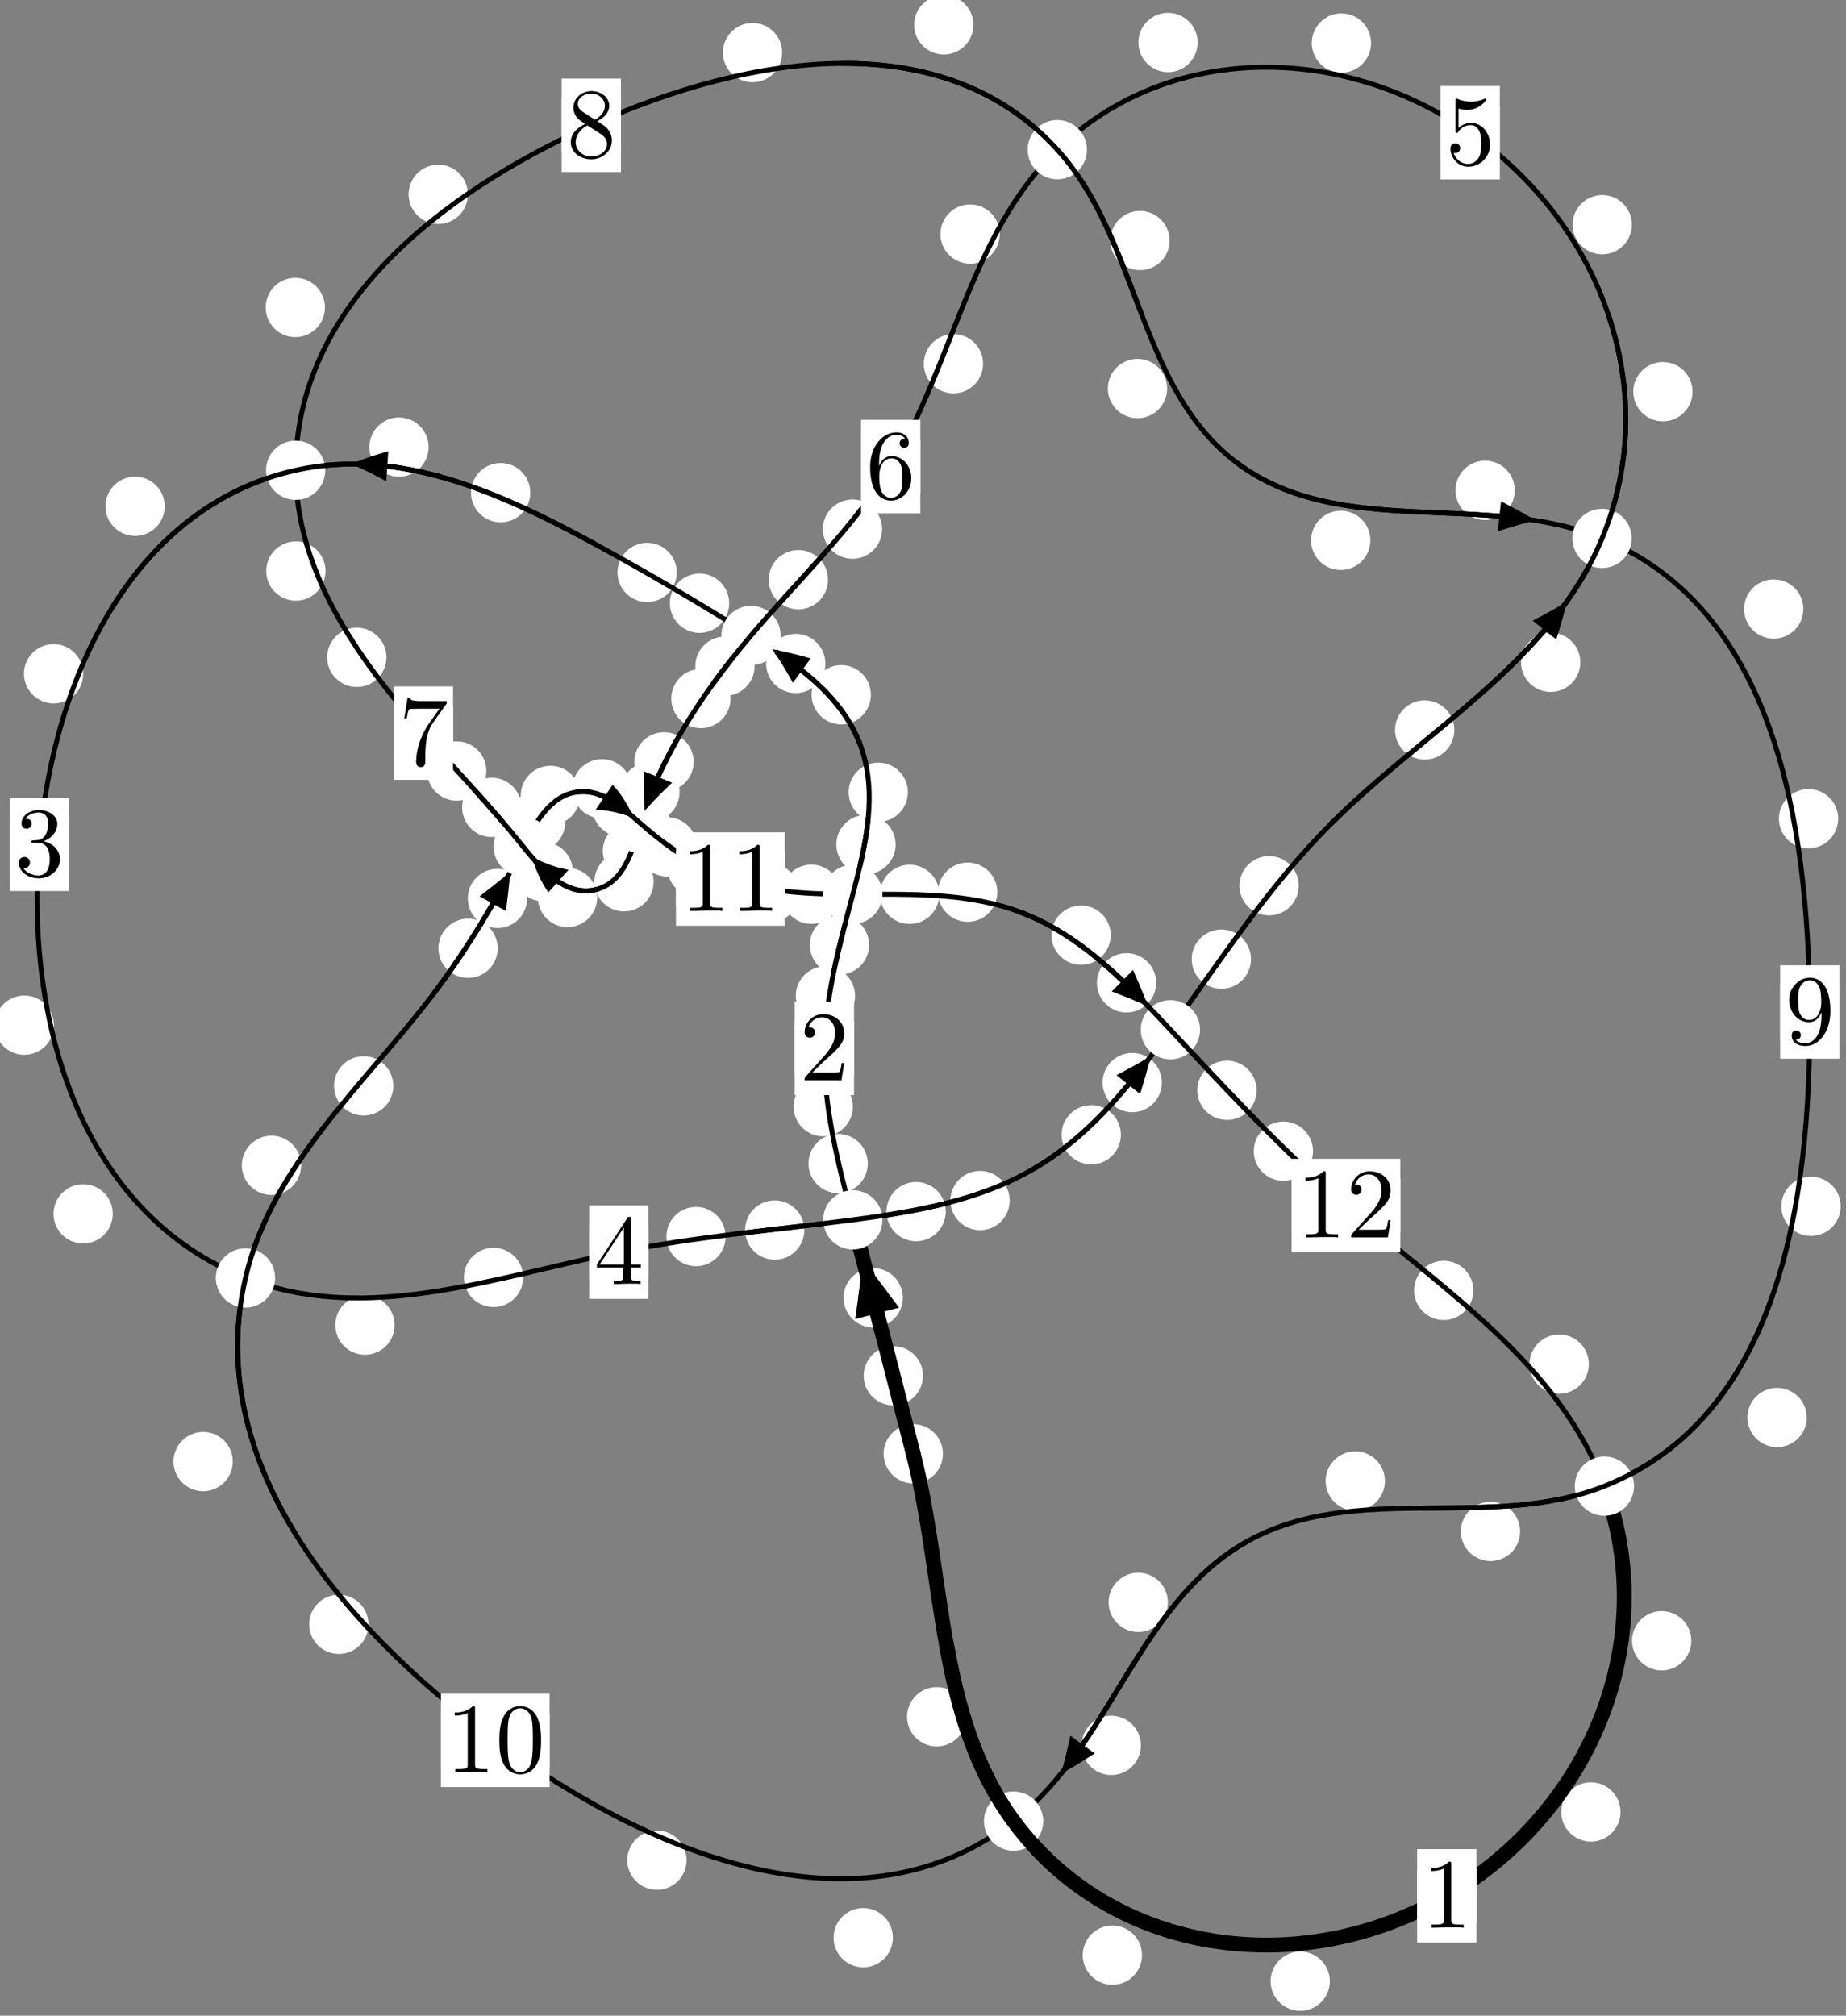 <?xml version="1.0"?>
<!-- Created by MetaPost 1.999 on 2021.07.05:2359 -->
<svg version="1.1" xmlns="http://www.w3.org/2000/svg" xmlns:xlink="http://www.w3.org/1999/xlink" width="186.15" height="203.245" viewBox="0 0 186.15 203.245">
<rect x="0" y="0" width="186.15" height="203.245" fill="#808080" stroke="none"/>
<!-- Original BoundingBox: -86.536987 -79.758636 99.613022 123.486588 -->
  <defs>
    <g transform="scale(0.01,0.01)" id="GLYPHcmr10_48">
      <path style="fill-rule: evenodd;" d="M460 -320C460 -400,455 -480,420 -554C374 -650,292 -666,250 -666C190 -666,117 -640,76 -547C44 -478,39 -400,39 -320C39 -245,43 -155,84 -79C127 2,200 22,249 22C303 22,379 1,423 -94C455 -163,460 -241,460 -320M249 -0C210 -0,151 -25,133 -121C122 -181,122 -273,122 -332C122 -396,122 -462,130 -516C149 -635,224 -644,249 -644C282 -644,348 -626,367 -527C377 -471,377 -395,377 -332C377 -257,377 -189,366 -125C351 -30,294 -0,249 -0"></path>
    </g>
    <g transform="scale(0.01,0.01)" id="GLYPHcmr10_49">
      <path style="fill-rule: evenodd;" d="M294 -640C294 -664,294 -666,271 -666C209 -602,121 -602,89 -602L89 -571C109 -571,168 -571,220 -597L220 -79C220 -43,217 -31,127 -31L95 -31L95 -0L257 -0L130 -3L217 -3L257 -3L297 -3L384 -3L419 -0L419 -31L387 -31C297 -31,294 -42,294 -79"></path>
    </g>
    <g transform="scale(0.01,0.01)" id="GLYPHcmr10_50">
      <path style="fill-rule: evenodd;" d="M127 -77L233 -180C389 -318,449 -372,449 -472C449 -586,359 -666,237 -666C124 -666,50 -574,50 -485C50 -429,100 -429,103 -429C120 -429,155 -441,155 -482C155 -508,137 -534,102 -534C94 -534,92 -534,89 -533C112 -598,166 -635,224 -635C315 -635,358 -554,358 -472C358 -392,308 -313,253 -251L61 -37C50 -26,50 -24,50 -0L421 -0L449 -174L424 -174C419 -144,412 -100,402 -85C395 -77,329 -77,307 -77"></path>
    </g>
    <g transform="scale(0.01,0.01)" id="GLYPHcmr10_51">
      <path style="fill-rule: evenodd;" d="M290 -352C372 -379,430 -449,430 -528C430 -610,342 -666,246 -666C145 -666,69 -606,69 -530C69 -497,91 -478,120 -478C151 -478,171 -500,171 -529C171 -579,124 -579,109 -579C140 -628,206 -641,242 -641C283 -641,338 -619,338 -529C338 -517,336 -459,310 -415C280 -367,246 -364,221 -363C213 -362,189 -360,182 -360C174 -359,167 -358,167 -348C167 -337,174 -337,191 -337L235 -337C317 -337,354 -269,354 -171C354 -35,285 -6,241 -6C198 -6,123 -23,88 -82C123 -77,154 -99,154 -137C154 -173,127 -193,98 -193C74 -193,42 -179,42 -135C42 -44,135 22,244 22C366 22,457 -69,457 -171C457 -253,394 -331,290 -352"></path>
    </g>
    <g transform="scale(0.01,0.01)" id="GLYPHcmr10_52">
      <path style="fill-rule: evenodd;" d="M294 -165L294 -78C294 -42,292 -31,218 -31L197 -31L197 -0L332 -0L238 -3L290 -3L332 -3L374 -3L427 -3L468 -0L468 -31L447 -31C373 -31,371 -42,371 -78L371 -165L471 -165L471 -196L371 -196L371 -651C371 -671,371 -677,355 -677C346 -677,343 -677,335 -665L28 -196L28 -165M300 -196L56 -196L300 -569"></path>
    </g>
    <g transform="scale(0.01,0.01)" id="GLYPHcmr10_53">
      <path style="fill-rule: evenodd;" d="M449 -201C449 -320,367 -420,259 -420C211 -420,168 -404,132 -369L132 -564C152 -558,185 -551,217 -551C340 -551,410 -642,410 -655C410 -661,407 -666,400 -666C399 -666,397 -666,392 -663C372 -654,323 -634,256 -634C216 -634,170 -641,123 -662C115 -665,113 -665,111 -665C101 -665,101 -657,101 -641L101 -345C101 -327,101 -319,115 -319C122 -319,124 -322,128 -328C139 -344,176 -398,257 -398C309 -398,334 -352,342 -334C358 -297,360 -258,360 -208C360 -173,360 -113,336 -71C312 -32,275 -6,229 -6C156 -6,99 -59,82 -118C85 -117,88 -116,99 -116C132 -116,149 -141,149 -165C149 -189,132 -214,99 -214C85 -214,50 -207,50 -161C50 -75,119 22,231 22C347 22,449 -74,449 -201"></path>
    </g>
    <g transform="scale(0.01,0.01)" id="GLYPHcmr10_54">
      <path style="fill-rule: evenodd;" d="M132 -328L132 -352C132 -605,256 -641,307 -641C331 -641,373 -635,395 -601C380 -601,340 -601,340 -556C340 -525,364 -510,386 -510C402 -510,432 -519,432 -558C432 -618,388 -666,305 -666C177 -666,42 -537,42 -316C42 -49,158 22,251 22C362 22,457 -72,457 -204C457 -331,368 -427,257 -427C189 -427,152 -376,132 -328M251 -6C188 -6,158 -66,152 -81C134 -128,134 -208,134 -226C134 -304,166 -404,256 -404C272 -404,318 -404,349 -342C367 -305,367 -254,367 -205C367 -157,367 -107,350 -71C320 -11,274 -6,251 -6"></path>
    </g>
    <g transform="scale(0.01,0.01)" id="GLYPHcmr10_55">
      <path style="fill-rule: evenodd;" d="M476 -609C485 -621,485 -623,485 -644L242 -644C120 -644,118 -657,114 -676L89 -676L56 -470L81 -470C84 -486,93 -549,106 -561C113 -567,191 -567,204 -567L411 -567C400 -551,321 -442,299 -409C209 -274,176 -135,176 -33C176 -23,176 22,222 22C268 22,268 -23,268 -33L268 -84C268 -139,271 -194,279 -248C283 -271,297 -357,341 -419"></path>
    </g>
    <g transform="scale(0.01,0.01)" id="GLYPHcmr10_56">
      <path style="fill-rule: evenodd;" d="M163 -457C117 -487,113 -521,113 -538C113 -599,178 -641,249 -641C322 -641,386 -589,386 -517C386 -460,347 -412,287 -377M309 -362C381 -399,430 -451,430 -517C430 -609,341 -666,250 -666C150 -666,69 -592,69 -499C69 -481,71 -436,113 -389C124 -377,161 -352,186 -335C128 -306,42 -250,42 -151C42 -45,144 22,249 22C362 22,457 -61,457 -168C457 -204,446 -249,408 -291C389 -312,373 -322,309 -362M209 -320L332 -242C360 -223,407 -193,407 -132C407 -58,332 -6,250 -6C164 -6,92 -68,92 -151C92 -209,124 -273,209 -320"></path>
    </g>
    <g transform="scale(0.01,0.01)" id="GLYPHcmr10_57">
      <path style="fill-rule: evenodd;" d="M367 -318L367 -286C367 -52,263 -6,205 -6C188 -6,134 -8,107 -42C151 -42,159 -71,159 -88C159 -119,135 -134,113 -134C97 -134,67 -125,67 -86C67 -19,121 22,206 22C335 22,457 -114,457 -329C457 -598,342 -666,253 -666C198 -666,149 -648,106 -603C65 -558,42 -516,42 -441C42 -316,130 -218,242 -218C303 -218,344 -260,367 -318M243 -241C227 -241,181 -241,150 -304C132 -341,132 -391,132 -440C132 -494,132 -541,153 -578C180 -628,218 -641,253 -641C299 -641,332 -607,349 -562C361 -530,365 -467,365 -421C365 -338,331 -241,243 -241"></path>
    </g>
  </defs>
  <path d="M93.073 138.721C93.073 137.928,92.758 137.168,92.197 136.607C91.637 136.047,90.877 135.732,90.084 135.732C89.291 135.732,88.531 136.047,87.971 136.607C87.41 137.168,87.095 137.928,87.095 138.721C87.095 139.513,87.41 140.274,87.971 140.834C88.531 141.395,89.291 141.709,90.084 141.709C90.877 141.709,91.637 141.395,92.197 140.834C92.758 140.274,93.073 139.513,93.073 138.721Z" style="fill: rgb(100%,100%,100%);stroke: none;"></path>
  <path d="M95.082 146.59C95.082 145.797,94.767 145.037,94.207 144.476C93.646 143.916,92.886 143.601,92.093 143.601C91.301 143.601,90.54 143.916,89.98 144.476C89.419 145.037,89.105 145.797,89.105 146.59C89.105 147.382,89.419 148.142,89.98 148.703C90.54 149.263,91.301 149.578,92.093 149.578C92.886 149.578,93.646 149.263,94.207 148.703C94.767 148.142,95.082 147.382,95.082 146.59Z" style="fill: rgb(100%,100%,100%);stroke: none;"></path>
  <path d="M87.505 117.321C87.505 116.529,87.19 115.769,86.63 115.208C86.069 114.648,85.309 114.333,84.516 114.333C83.724 114.333,82.964 114.648,82.403 115.208C81.843 115.769,81.528 116.529,81.528 117.321C81.528 118.114,81.843 118.874,82.403 119.435C82.964 119.995,83.724 120.31,84.516 120.31C85.309 120.31,86.069 119.995,86.63 119.435C87.19 118.874,87.505 118.114,87.505 117.321Z" style="fill: rgb(100%,100%,100%);stroke: none;"></path>
  <path d="M91.042 130.858C91.042 130.065,90.727 129.305,90.166 128.744C89.606 128.184,88.846 127.869,88.053 127.869C87.26 127.869,86.5 128.184,85.94 128.744C85.379 129.305,85.064 130.065,85.064 130.858C85.064 131.65,85.379 132.41,85.94 132.971C86.5 133.531,87.26 133.846,88.053 133.846C88.846 133.846,89.606 133.531,90.166 132.971C90.727 132.41,91.042 131.65,91.042 130.858Z" style="fill: rgb(100%,100%,100%);stroke: none;"></path>
  <path d="M86.224 100.42C86.224 99.628,85.909 98.868,85.349 98.307C84.788 97.747,84.028 97.432,83.235 97.432C82.443 97.432,81.683 97.747,81.122 98.307C80.562 98.868,80.247 99.628,80.247 100.42C80.247 101.213,80.562 101.973,81.122 102.534C81.683 103.094,82.443 103.409,83.235 103.409C84.028 103.409,84.788 103.094,85.349 102.534C85.909 101.973,86.224 101.213,86.224 100.42Z" style="fill: rgb(100%,100%,100%);stroke: none;"></path>
  <path d="M86.003 111.586C86.003 110.793,85.688 110.033,85.128 109.473C84.568 108.912,83.807 108.597,83.015 108.597C82.222 108.597,81.462 108.912,80.901 109.473C80.341 110.033,80.026 110.793,80.026 111.586C80.026 112.379,80.341 113.139,80.901 113.699C81.462 114.26,82.222 114.575,83.015 114.575C83.807 114.575,84.568 114.26,85.128 113.699C85.688 113.139,86.003 112.379,86.003 111.586Z" style="fill: rgb(100%,100%,100%);stroke: none;"></path>
  <path d="M90.313 85.158C90.313 84.365,89.998 83.605,89.438 83.045C88.877 82.484,88.117 82.169,87.324 82.169C86.532 82.169,85.772 82.484,85.211 83.045C84.651 83.605,84.336 84.365,84.336 85.158C84.336 85.951,84.651 86.711,85.211 87.271C85.772 87.832,86.532 88.147,87.324 88.147C88.117 88.147,88.877 87.832,89.438 87.271C89.998 86.711,90.313 85.951,90.313 85.158Z" style="fill: rgb(100%,100%,100%);stroke: none;"></path>
  <path d="M87.639 95.282C87.639 94.49,87.324 93.729,86.764 93.169C86.203 92.609,85.443 92.294,84.65 92.294C83.858 92.294,83.097 92.609,82.537 93.169C81.976 93.729,81.662 94.49,81.662 95.282C81.662 96.075,81.976 96.835,82.537 97.396C83.097 97.956,83.858 98.271,84.65 98.271C85.443 98.271,86.203 97.956,86.764 97.396C87.324 96.835,87.639 96.075,87.639 95.282Z" style="fill: rgb(100%,100%,100%);stroke: none;"></path>
  <path d="M87.819 70.052C87.819 69.26,87.504 68.5,86.944 67.939C86.383 67.379,85.623 67.064,84.83 67.064C84.038 67.064,83.278 67.379,82.717 67.939C82.157 68.5,81.842 69.26,81.842 70.052C81.842 70.845,82.157 71.605,82.717 72.166C83.278 72.726,84.038 73.041,84.83 73.041C85.623 73.041,86.383 72.726,86.944 72.166C87.504 71.605,87.819 70.845,87.819 70.052Z" style="fill: rgb(100%,100%,100%);stroke: none;"></path>
  <path d="M91.552 79.885C91.552 79.092,91.237 78.332,90.676 77.772C90.116 77.211,89.356 76.896,88.563 76.896C87.77 76.896,87.01 77.211,86.45 77.772C85.889 78.332,85.574 79.092,85.574 79.885C85.574 80.678,85.889 81.438,86.45 81.998C87.01 82.559,87.77 82.874,88.563 82.874C89.356 82.874,90.116 82.559,90.676 81.998C91.237 81.438,91.552 80.678,91.552 79.885Z" style="fill: rgb(100%,100%,100%);stroke: none;"></path>
  <path d="M73.53 60.824C73.53 60.031,73.215 59.271,72.654 58.711C72.094 58.15,71.334 57.835,70.541 57.835C69.748 57.835,68.988 58.15,68.428 58.711C67.867 59.271,67.552 60.031,67.552 60.824C67.552 61.617,67.867 62.377,68.428 62.937C68.988 63.498,69.748 63.813,70.541 63.813C71.334 63.813,72.094 63.498,72.654 62.937C73.215 62.377,73.53 61.617,73.53 60.824Z" style="fill: rgb(100%,100%,100%);stroke: none;"></path>
  <path d="M83.23 66.902C83.23 66.11,82.915 65.35,82.355 64.789C81.794 64.229,81.034 63.914,80.241 63.914C79.449 63.914,78.689 64.229,78.128 64.789C77.568 65.35,77.253 66.11,77.253 66.902C77.253 67.695,77.568 68.455,78.128 69.016C78.689 69.576,79.449 69.891,80.241 69.891C81.034 69.891,81.794 69.576,82.355 69.016C82.915 68.455,83.23 67.695,83.23 66.902Z" style="fill: rgb(100%,100%,100%);stroke: none;"></path>
  <path d="M53.475 49.677C53.475 48.885,53.16 48.124,52.6 47.564C52.04 47.003,51.279 46.689,50.487 46.689C49.694 46.689,48.934 47.003,48.373 47.564C47.813 48.124,47.498 48.885,47.498 49.677C47.498 50.47,47.813 51.23,48.373 51.791C48.934 52.351,49.694 52.666,50.487 52.666C51.279 52.666,52.04 52.351,52.6 51.791C53.16 51.23,53.475 50.47,53.475 49.677Z" style="fill: rgb(100%,100%,100%);stroke: none;"></path>
  <path d="M68.246 57.719C68.246 56.927,67.931 56.167,67.371 55.606C66.81 55.046,66.05 54.731,65.257 54.731C64.465 54.731,63.704 55.046,63.144 55.606C62.583 56.167,62.268 56.927,62.268 57.719C62.268 58.512,62.583 59.272,63.144 59.833C63.704 60.393,64.465 60.708,65.257 60.708C66.05 60.708,66.81 60.393,67.371 59.833C67.931 59.272,68.246 58.512,68.246 57.719Z" style="fill: rgb(100%,100%,100%);stroke: none;"></path>
  <path d="M16.61 51.05C16.61 50.258,16.295 49.497,15.735 48.937C15.174 48.376,14.414 48.062,13.622 48.062C12.829 48.062,12.069 48.376,11.508 48.937C10.948 49.497,10.633 50.258,10.633 51.05C10.633 51.843,10.948 52.603,11.508 53.164C12.069 53.724,12.829 54.039,13.622 54.039C14.414 54.039,15.174 53.724,15.735 53.164C16.295 52.603,16.61 51.843,16.61 51.05Z" style="fill: rgb(100%,100%,100%);stroke: none;"></path>
  <path d="M43.223 45.08C43.223 44.287,42.908 43.527,42.348 42.967C41.787 42.406,41.027 42.091,40.234 42.091C39.442 42.091,38.682 42.406,38.121 42.967C37.561 43.527,37.246 44.287,37.246 45.08C37.246 45.873,37.561 46.633,38.121 47.193C38.682 47.754,39.442 48.069,40.234 48.069C41.027 48.069,41.787 47.754,42.348 47.193C42.908 46.633,43.223 45.873,43.223 45.08Z" style="fill: rgb(100%,100%,100%);stroke: none;"></path>
  <path d="M5.44 103.37C5.44 102.578,5.126 101.817,4.565 101.257C4.005 100.697,3.244 100.382,2.452 100.382C1.659 100.382,0.899 100.697,0.338 101.257C-0.222 101.817,-0.537 102.578,-0.537 103.37C-0.537 104.163,-0.222 104.923,0.338 105.484C0.899 106.044,1.659 106.359,2.452 106.359C3.244 106.359,4.005 106.044,4.565 105.484C5.126 104.923,5.44 104.163,5.44 103.37Z" style="fill: rgb(100%,100%,100%);stroke: none;"></path>
  <path d="M8.392 67.938C8.392 67.145,8.077 66.385,7.517 65.824C6.956 65.264,6.196 64.949,5.404 64.949C4.611 64.949,3.851 65.264,3.29 65.824C2.73 66.385,2.415 67.145,2.415 67.938C2.415 68.73,2.73 69.49,3.29 70.051C3.851 70.611,4.611 70.926,5.404 70.926C6.196 70.926,6.956 70.611,7.517 70.051C8.077 69.49,8.392 68.73,8.392 67.938Z" style="fill: rgb(100%,100%,100%);stroke: none;"></path>
  <path d="M39.793 133.615C39.793 132.823,39.478 132.062,38.918 131.502C38.357 130.941,37.597 130.627,36.804 130.627C36.012 130.627,35.252 130.941,34.691 131.502C34.131 132.062,33.816 132.823,33.816 133.615C33.816 134.408,34.131 135.168,34.691 135.729C35.252 136.289,36.012 136.604,36.804 136.604C37.597 136.604,38.357 136.289,38.918 135.729C39.478 135.168,39.793 134.408,39.793 133.615Z" style="fill: rgb(100%,100%,100%);stroke: none;"></path>
  <path d="M11.373 122.393C11.373 121.6,11.058 120.84,10.498 120.28C9.937 119.719,9.177 119.404,8.384 119.404C7.592 119.404,6.832 119.719,6.271 120.28C5.711 120.84,5.396 121.6,5.396 122.393C5.396 123.186,5.711 123.946,6.271 124.506C6.832 125.067,7.592 125.382,8.384 125.382C9.177 125.382,9.937 125.067,10.498 124.506C11.058 123.946,11.373 123.186,11.373 122.393Z" style="fill: rgb(100%,100%,100%);stroke: none;"></path>
  <path d="M73.178 124.683C73.178 123.891,72.863 123.131,72.303 122.57C71.742 122.01,70.982 121.695,70.189 121.695C69.397 121.695,68.637 122.01,68.076 122.57C67.516 123.131,67.201 123.891,67.201 124.683C67.201 125.476,67.516 126.236,68.076 126.797C68.637 127.357,69.397 127.672,70.189 127.672C70.982 127.672,71.742 127.357,72.303 126.797C72.863 126.236,73.178 125.476,73.178 124.683Z" style="fill: rgb(100%,100%,100%);stroke: none;"></path>
  <path d="M52.758 128.804C52.758 128.011,52.443 127.251,51.882 126.69C51.322 126.13,50.561 125.815,49.769 125.815C48.976 125.815,48.216 126.13,47.655 126.69C47.095 127.251,46.78 128.011,46.78 128.804C46.78 129.596,47.095 130.356,47.655 130.917C48.216 131.477,48.976 131.792,49.769 131.792C50.561 131.792,51.322 131.477,51.882 130.917C52.443 130.356,52.758 129.596,52.758 128.804Z" style="fill: rgb(100%,100%,100%);stroke: none;"></path>
  <path d="M95.367 122.168C95.367 121.375,95.052 120.615,94.492 120.054C93.932 119.494,93.171 119.179,92.379 119.179C91.586 119.179,90.826 119.494,90.265 120.054C89.705 120.615,89.39 121.375,89.39 122.168C89.39 122.96,89.705 123.72,90.265 124.281C90.826 124.841,91.586 125.156,92.379 125.156C93.171 125.156,93.932 124.841,94.492 124.281C95.052 123.72,95.367 122.96,95.367 122.168Z" style="fill: rgb(100%,100%,100%);stroke: none;"></path>
  <path d="M81.112 124.028C81.112 123.235,80.797 122.475,80.236 121.915C79.676 121.354,78.916 121.039,78.123 121.039C77.33 121.039,76.57 121.354,76.01 121.915C75.449 122.475,75.134 123.235,75.134 124.028C75.134 124.821,75.449 125.581,76.01 126.141C76.57 126.702,77.33 127.017,78.123 127.017C78.916 127.017,79.676 126.702,80.236 126.141C80.797 125.581,81.112 124.821,81.112 124.028Z" style="fill: rgb(100%,100%,100%);stroke: none;"></path>
  <path d="M113.027 114.419C113.027 113.627,112.712 112.867,112.152 112.306C111.591 111.746,110.831 111.431,110.039 111.431C109.246 111.431,108.486 111.746,107.925 112.306C107.365 112.867,107.05 113.627,107.05 114.419C107.05 115.212,107.365 115.972,107.925 116.533C108.486 117.093,109.246 117.408,110.039 117.408C110.831 117.408,111.591 117.093,112.152 116.533C112.712 115.972,113.027 115.212,113.027 114.419Z" style="fill: rgb(100%,100%,100%);stroke: none;"></path>
  <path d="M101.817 121.052C101.817 120.259,101.502 119.499,100.941 118.939C100.381 118.378,99.621 118.063,98.828 118.063C98.035 118.063,97.275 118.378,96.715 118.939C96.154 119.499,95.839 120.259,95.839 121.052C95.839 121.845,96.154 122.605,96.715 123.165C97.275 123.726,98.035 124.041,98.828 124.041C99.621 124.041,100.381 123.726,100.941 123.165C101.502 122.605,101.817 121.845,101.817 121.052Z" style="fill: rgb(100%,100%,100%);stroke: none;"></path>
  <path d="M126.148 96.715C126.148 95.922,125.833 95.162,125.272 94.602C124.712 94.041,123.952 93.726,123.159 93.726C122.366 93.726,121.606 94.041,121.046 94.602C120.485 95.162,120.17 95.922,120.17 96.715C120.17 97.508,120.485 98.268,121.046 98.828C121.606 99.389,122.366 99.704,123.159 99.704C123.952 99.704,124.712 99.389,125.272 98.828C125.833 98.268,126.148 97.508,126.148 96.715Z" style="fill: rgb(100%,100%,100%);stroke: none;"></path>
  <path d="M117.162 109.159C117.162 108.366,116.847 107.606,116.286 107.045C115.726 106.485,114.966 106.17,114.173 106.17C113.38 106.17,112.62 106.485,112.06 107.045C111.499 107.606,111.184 108.366,111.184 109.159C111.184 109.951,111.499 110.711,112.06 111.272C112.62 111.832,113.38 112.147,114.173 112.147C114.966 112.147,115.726 111.832,116.286 111.272C116.847 110.711,117.162 109.951,117.162 109.159Z" style="fill: rgb(100%,100%,100%);stroke: none;"></path>
  <path d="M146.653 73.605C146.653 72.812,146.338 72.052,145.778 71.491C145.217 70.931,144.457 70.616,143.665 70.616C142.872 70.616,142.112 70.931,141.551 71.491C140.991 72.052,140.676 72.812,140.676 73.605C140.676 74.397,140.991 75.157,141.551 75.718C142.112 76.278,142.872 76.593,143.665 76.593C144.457 76.593,145.217 76.278,145.778 75.718C146.338 75.157,146.653 74.397,146.653 73.605Z" style="fill: rgb(100%,100%,100%);stroke: none;"></path>
  <path d="M130.96 89.31C130.96 88.517,130.646 87.757,130.085 87.197C129.525 86.636,128.764 86.321,127.972 86.321C127.179 86.321,126.419 86.636,125.858 87.197C125.298 87.757,124.983 88.517,124.983 89.31C124.983 90.103,125.298 90.863,125.858 91.423C126.419 91.984,127.179 92.299,127.972 92.299C128.764 92.299,129.525 91.984,130.085 91.423C130.646 90.863,130.96 90.103,130.96 89.31Z" style="fill: rgb(100%,100%,100%);stroke: none;"></path>
  <path d="M170.675 39.495C170.675 38.702,170.36 37.942,169.799 37.382C169.239 36.821,168.479 36.506,167.686 36.506C166.893 36.506,166.133 36.821,165.573 37.382C165.012 37.942,164.697 38.702,164.697 39.495C164.697 40.288,165.012 41.048,165.573 41.608C166.133 42.169,166.893 42.484,167.686 42.484C168.479 42.484,169.239 42.169,169.799 41.608C170.36 41.048,170.675 40.288,170.675 39.495Z" style="fill: rgb(100%,100%,100%);stroke: none;"></path>
  <path d="M159.359 66.781C159.359 65.988,159.044 65.228,158.483 64.668C157.923 64.107,157.163 63.792,156.37 63.792C155.577 63.792,154.817 64.107,154.256 64.668C153.696 65.228,153.381 65.988,153.381 66.781C153.381 67.574,153.696 68.334,154.256 68.894C154.817 69.455,155.577 69.77,156.37 69.77C157.163 69.77,157.923 69.455,158.483 68.894C159.044 68.334,159.359 67.574,159.359 66.781Z" style="fill: rgb(100%,100%,100%);stroke: none;"></path>
  <path d="M138.255 4.337C138.255 3.544,137.94 2.784,137.379 2.224C136.819 1.663,136.059 1.348,135.266 1.348C134.473 1.348,133.713 1.663,133.153 2.224C132.592 2.784,132.277 3.544,132.277 4.337C132.277 5.13,132.592 5.89,133.153 6.45C133.713 7.011,134.473 7.326,135.266 7.326C136.059 7.326,136.819 7.011,137.379 6.45C137.94 5.89,138.255 5.13,138.255 4.337Z" style="fill: rgb(100%,100%,100%);stroke: none;"></path>
  <path d="M164.559 22.656C164.559 21.864,164.244 21.103,163.684 20.543C163.123 19.982,162.363 19.668,161.57 19.668C160.778 19.668,160.017 19.982,159.457 20.543C158.896 21.103,158.581 21.864,158.581 22.656C158.581 23.449,158.896 24.209,159.457 24.77C160.017 25.33,160.778 25.645,161.57 25.645C162.363 25.645,163.123 25.33,163.684 24.77C164.244 24.209,164.559 23.449,164.559 22.656Z" style="fill: rgb(100%,100%,100%);stroke: none;"></path>
  <path d="M100.813 23.603C100.813 22.81,100.498 22.05,99.937 21.49C99.377 20.929,98.617 20.614,97.824 20.614C97.031 20.614,96.271 20.929,95.711 21.49C95.15 22.05,94.835 22.81,94.835 23.603C94.835 24.396,95.15 25.156,95.711 25.716C96.271 26.277,97.031 26.592,97.824 26.592C98.617 26.592,99.377 26.277,99.937 25.716C100.498 25.156,100.813 24.396,100.813 23.603Z" style="fill: rgb(100%,100%,100%);stroke: none;"></path>
  <path d="M120.77 4.283C120.77 3.49,120.455 2.73,119.894 2.17C119.334 1.609,118.574 1.294,117.781 1.294C116.988 1.294,116.228 1.609,115.668 2.17C115.107 2.73,114.792 3.49,114.792 4.283C114.792 5.076,115.107 5.836,115.668 6.396C116.228 6.957,116.988 7.272,117.781 7.272C118.574 7.272,119.334 6.957,119.894 6.396C120.455 5.836,120.77 5.076,120.77 4.283Z" style="fill: rgb(100%,100%,100%);stroke: none;"></path>
  <path d="M88.953 53.353C88.953 52.56,88.639 51.8,88.078 51.24C87.518 50.679,86.757 50.364,85.965 50.364C85.172 50.364,84.412 50.679,83.851 51.24C83.291 51.8,82.976 52.56,82.976 53.353C82.976 54.146,83.291 54.906,83.851 55.466C84.412 56.027,85.172 56.342,85.965 56.342C86.757 56.342,87.518 56.027,88.078 55.466C88.639 54.906,88.953 54.146,88.953 53.353Z" style="fill: rgb(100%,100%,100%);stroke: none;"></path>
  <path d="M99.134 36.678C99.134 35.885,98.82 35.125,98.259 34.565C97.699 34.004,96.938 33.689,96.146 33.689C95.353 33.689,94.593 34.004,94.032 34.565C93.472 35.125,93.157 35.885,93.157 36.678C93.157 37.471,93.472 38.231,94.032 38.791C94.593 39.352,95.353 39.667,96.146 39.667C96.938 39.667,97.699 39.352,98.259 38.791C98.82 38.231,99.134 37.471,99.134 36.678Z" style="fill: rgb(100%,100%,100%);stroke: none;"></path>
  <path d="M76.095 67.172C76.095 66.379,75.78 65.619,75.22 65.059C74.659 64.498,73.899 64.183,73.107 64.183C72.314 64.183,71.554 64.498,70.993 65.059C70.433 65.619,70.118 66.379,70.118 67.172C70.118 67.965,70.433 68.725,70.993 69.285C71.554 69.846,72.314 70.161,73.107 70.161C73.899 70.161,74.659 69.846,75.22 69.285C75.78 68.725,76.095 67.965,76.095 67.172Z" style="fill: rgb(100%,100%,100%);stroke: none;"></path>
  <path d="M83.497 58.449C83.497 57.656,83.182 56.896,82.622 56.336C82.061 55.775,81.301 55.46,80.508 55.46C79.716 55.46,78.955 55.775,78.395 56.336C77.834 56.896,77.52 57.656,77.52 58.449C77.52 59.242,77.834 60.002,78.395 60.562C78.955 61.123,79.716 61.438,80.508 61.438C81.301 61.438,82.061 61.123,82.622 60.562C83.182 60.002,83.497 59.242,83.497 58.449Z" style="fill: rgb(100%,100%,100%);stroke: none;"></path>
  <path d="M69.948 76.819C69.948 76.027,69.633 75.266,69.072 74.706C68.512 74.145,67.752 73.831,66.959 73.831C66.166 73.831,65.406 74.145,64.846 74.706C64.285 75.266,63.97 76.027,63.97 76.819C63.97 77.612,64.285 78.372,64.846 78.933C65.406 79.493,66.166 79.808,66.959 79.808C67.752 79.808,68.512 79.493,69.072 78.933C69.633 78.372,69.948 77.612,69.948 76.819Z" style="fill: rgb(100%,100%,100%);stroke: none;"></path>
  <path d="M73.669 70.437C73.669 69.644,73.354 68.884,72.794 68.324C72.233 67.763,71.473 67.448,70.681 67.448C69.888 67.448,69.128 67.763,68.567 68.324C68.007 68.884,67.692 69.644,67.692 70.437C67.692 71.23,68.007 71.99,68.567 72.55C69.128 73.111,69.888 73.426,70.681 73.426C71.473 73.426,72.233 73.111,72.794 72.55C73.354 71.99,73.669 71.23,73.669 70.437Z" style="fill: rgb(100%,100%,100%);stroke: none;"></path>
  <path d="M66.767 85.806C66.767 85.013,66.452 84.253,65.892 83.692C65.331 83.132,64.571 82.817,63.779 82.817C62.986 82.817,62.226 83.132,61.665 83.692C61.105 84.253,60.79 85.013,60.79 85.806C60.79 86.598,61.105 87.359,61.665 87.919C62.226 88.48,62.986 88.794,63.779 88.794C64.571 88.794,65.331 88.48,65.892 87.919C66.452 87.359,66.767 86.598,66.767 85.806Z" style="fill: rgb(100%,100%,100%);stroke: none;"></path>
  <path d="M68.535 79.847C68.535 79.054,68.22 78.294,67.659 77.734C67.099 77.173,66.339 76.858,65.546 76.858C64.753 76.858,63.993 77.173,63.433 77.734C62.872 78.294,62.557 79.054,62.557 79.847C62.557 80.64,62.872 81.4,63.433 81.96C63.993 82.521,64.753 82.836,65.546 82.836C66.339 82.836,67.099 82.521,67.659 81.96C68.22 81.4,68.535 80.64,68.535 79.847Z" style="fill: rgb(100%,100%,100%);stroke: none;"></path>
  <path d="M60.219 90.498C60.219 89.705,59.904 88.945,59.344 88.384C58.783 87.824,58.023 87.509,57.23 87.509C56.438 87.509,55.678 87.824,55.117 88.384C54.557 88.945,54.242 89.705,54.242 90.498C54.242 91.29,54.557 92.051,55.117 92.611C55.678 93.172,56.438 93.487,57.23 93.487C58.023 93.487,58.783 93.172,59.344 92.611C59.904 92.051,60.219 91.29,60.219 90.498Z" style="fill: rgb(100%,100%,100%);stroke: none;"></path>
  <path d="M65.915 88.911C65.915 88.118,65.6 87.358,65.04 86.797C64.479 86.237,63.719 85.922,62.926 85.922C62.134 85.922,61.373 86.237,60.813 86.797C60.253 87.358,59.938 88.118,59.938 88.911C59.938 89.703,60.253 90.463,60.813 91.024C61.373 91.584,62.134 91.899,62.926 91.899C63.719 91.899,64.479 91.584,65.04 91.024C65.6 90.463,65.915 89.703,65.915 88.911Z" style="fill: rgb(100%,100%,100%);stroke: none;"></path>
  <path d="M52.575 81.411C52.575 80.618,52.261 79.858,51.7 79.297C51.14 78.737,50.379 78.422,49.587 78.422C48.794 78.422,48.034 78.737,47.473 79.297C46.913 79.858,46.598 80.618,46.598 81.411C46.598 82.203,46.913 82.964,47.473 83.524C48.034 84.085,48.794 84.4,49.587 84.4C50.379 84.4,51.14 84.085,51.7 83.524C52.261 82.964,52.575 82.203,52.575 81.411Z" style="fill: rgb(100%,100%,100%);stroke: none;"></path>
  <path d="M57.767 87.89C57.767 87.098,57.452 86.338,56.891 85.777C56.331 85.217,55.571 84.902,54.778 84.902C53.985 84.902,53.225 85.217,52.665 85.777C52.104 86.338,51.789 87.098,51.789 87.89C51.789 88.683,52.104 89.443,52.665 90.004C53.225 90.564,53.985 90.879,54.778 90.879C55.571 90.879,56.331 90.564,56.891 90.004C57.452 89.443,57.767 88.683,57.767 87.89Z" style="fill: rgb(100%,100%,100%);stroke: none;"></path>
  <path d="M38.968 66.282C38.968 65.489,38.653 64.729,38.092 64.168C37.532 63.608,36.771 63.293,35.979 63.293C35.186 63.293,34.426 63.608,33.865 64.168C33.305 64.729,32.99 65.489,32.99 66.282C32.99 67.074,33.305 67.834,33.865 68.395C34.426 68.955,35.186 69.27,35.979 69.27C36.771 69.27,37.532 68.955,38.092 68.395C38.653 67.834,38.968 67.074,38.968 66.282Z" style="fill: rgb(100%,100%,100%);stroke: none;"></path>
  <path d="M49.044 77.742C49.044 76.949,48.729 76.189,48.168 75.628C47.608 75.068,46.848 74.753,46.055 74.753C45.262 74.753,44.502 75.068,43.942 75.628C43.381 76.189,43.066 76.949,43.066 77.742C43.066 78.534,43.381 79.295,43.942 79.855C44.502 80.415,45.262 80.73,46.055 80.73C46.848 80.73,47.608 80.415,48.168 79.855C48.729 79.295,49.044 78.534,49.044 77.742Z" style="fill: rgb(100%,100%,100%);stroke: none;"></path>
  <path d="M32.77 31.005C32.77 30.213,32.455 29.453,31.895 28.892C31.335 28.332,30.574 28.017,29.782 28.017C28.989 28.017,28.229 28.332,27.668 28.892C27.108 29.453,26.793 30.213,26.793 31.005C26.793 31.798,27.108 32.558,27.668 33.119C28.229 33.679,28.989 33.994,29.782 33.994C30.574 33.994,31.335 33.679,31.895 33.119C32.455 32.558,32.77 31.798,32.77 31.005Z" style="fill: rgb(100%,100%,100%);stroke: none;"></path>
  <path d="M32.823 57.579C32.823 56.787,32.508 56.027,31.948 55.466C31.387 54.906,30.627 54.591,29.834 54.591C29.042 54.591,28.282 54.906,27.721 55.466C27.161 56.027,26.846 56.787,26.846 57.579C26.846 58.372,27.161 59.132,27.721 59.693C28.282 60.253,29.042 60.568,29.834 60.568C30.627 60.568,31.387 60.253,31.948 59.693C32.508 59.132,32.823 58.372,32.823 57.579Z" style="fill: rgb(100%,100%,100%);stroke: none;"></path>
  <path d="M78.875 5.302C78.875 4.509,78.56 3.749,78 3.189C77.439 2.628,76.679 2.313,75.886 2.313C75.094 2.313,74.333 2.628,73.773 3.189C73.213 3.749,72.898 4.509,72.898 5.302C72.898 6.095,73.213 6.855,73.773 7.415C74.333 7.976,75.094 8.291,75.886 8.291C76.679 8.291,77.439 7.976,78 7.415C78.56 6.855,78.875 6.095,78.875 5.302Z" style="fill: rgb(100%,100%,100%);stroke: none;"></path>
  <path d="M47.181 19.594C47.181 18.801,46.866 18.041,46.306 17.48C45.745 16.92,44.985 16.605,44.193 16.605C43.4 16.605,42.64 16.92,42.079 17.48C41.519 18.041,41.204 18.801,41.204 19.594C41.204 20.386,41.519 21.146,42.079 21.707C42.64 22.267,43.4 22.582,44.193 22.582C44.985 22.582,45.745 22.267,46.306 21.707C46.866 21.146,47.181 20.386,47.181 19.594Z" style="fill: rgb(100%,100%,100%);stroke: none;"></path>
  <path d="M117.941 24.254C117.941 23.462,117.626 22.702,117.066 22.141C116.505 21.581,115.745 21.266,114.952 21.266C114.16 21.266,113.399 21.581,112.839 22.141C112.278 22.702,111.964 23.462,111.964 24.254C111.964 25.047,112.278 25.807,112.839 26.368C113.399 26.928,114.16 27.243,114.952 27.243C115.745 27.243,116.505 26.928,117.066 26.368C117.626 25.807,117.941 25.047,117.941 24.254Z" style="fill: rgb(100%,100%,100%);stroke: none;"></path>
  <path d="M98.158 2.502C98.158 1.709,97.843 0.949,97.283 0.389C96.722 -0.172,95.962 -0.487,95.169 -0.487C94.377 -0.487,93.617 -0.172,93.056 0.389C92.496 0.949,92.181 1.709,92.181 2.502C92.181 3.295,92.496 4.055,93.056 4.615C93.617 5.176,94.377 5.491,95.169 5.491C95.962 5.491,96.722 5.176,97.283 4.615C97.843 4.055,98.158 3.295,98.158 2.502Z" style="fill: rgb(100%,100%,100%);stroke: none;"></path>
  <path d="M138.186 54.484C138.186 53.691,137.871 52.931,137.31 52.371C136.75 51.81,135.99 51.495,135.197 51.495C134.404 51.495,133.644 51.81,133.084 52.371C132.523 52.931,132.208 53.691,132.208 54.484C132.208 55.277,132.523 56.037,133.084 56.597C133.644 57.158,134.404 57.473,135.197 57.473C135.99 57.473,136.75 57.158,137.31 56.597C137.871 56.037,138.186 55.277,138.186 54.484Z" style="fill: rgb(100%,100%,100%);stroke: none;"></path>
  <path d="M117.692 39.179C117.692 38.386,117.377 37.626,116.816 37.065C116.256 36.505,115.496 36.19,114.703 36.19C113.91 36.19,113.15 36.505,112.59 37.065C112.029 37.626,111.714 38.386,111.714 39.179C111.714 39.971,112.029 40.731,112.59 41.292C113.15 41.852,113.91 42.167,114.703 42.167C115.496 42.167,116.256 41.852,116.816 41.292C117.377 40.731,117.692 39.971,117.692 39.179Z" style="fill: rgb(100%,100%,100%);stroke: none;"></path>
  <path d="M181.85 61.41C181.85 60.618,181.535 59.857,180.975 59.297C180.414 58.736,179.654 58.422,178.862 58.422C178.069 58.422,177.309 58.736,176.748 59.297C176.188 59.857,175.873 60.618,175.873 61.41C175.873 62.203,176.188 62.963,176.748 63.524C177.309 64.084,178.069 64.399,178.862 64.399C179.654 64.399,180.414 64.084,180.975 63.524C181.535 62.963,181.85 62.203,181.85 61.41Z" style="fill: rgb(100%,100%,100%);stroke: none;"></path>
  <path d="M152.748 49.44C152.748 48.647,152.433 47.887,151.872 47.326C151.312 46.766,150.552 46.451,149.759 46.451C148.966 46.451,148.206 46.766,147.646 47.326C147.085 47.887,146.77 48.647,146.77 49.44C146.77 50.232,147.085 50.992,147.646 51.553C148.206 52.113,148.966 52.428,149.759 52.428C150.552 52.428,151.312 52.113,151.872 51.553C152.433 50.992,152.748 50.232,152.748 49.44Z" style="fill: rgb(100%,100%,100%);stroke: none;"></path>
  <path d="M185.613 121.635C185.613 120.843,185.298 120.082,184.738 119.522C184.177 118.962,183.417 118.647,182.624 118.647C181.832 118.647,181.071 118.962,180.511 119.522C179.95 120.082,179.636 120.843,179.636 121.635C179.636 122.428,179.95 123.188,180.511 123.749C181.071 124.309,181.832 124.624,182.624 124.624C183.417 124.624,184.177 124.309,184.738 123.749C185.298 123.188,185.613 122.428,185.613 121.635Z" style="fill: rgb(100%,100%,100%);stroke: none;"></path>
  <path d="M185.362 82.55C185.362 81.758,185.047 80.998,184.487 80.437C183.926 79.877,183.166 79.562,182.373 79.562C181.581 79.562,180.82 79.877,180.26 80.437C179.699 80.998,179.384 81.758,179.384 82.55C179.384 83.343,179.699 84.103,180.26 84.664C180.82 85.224,181.581 85.539,182.373 85.539C183.166 85.539,183.926 85.224,184.487 84.664C185.047 84.103,185.362 83.343,185.362 82.55Z" style="fill: rgb(100%,100%,100%);stroke: none;"></path>
  <path d="M153.287 154.417C153.287 153.624,152.972 152.864,152.411 152.303C151.851 151.743,151.091 151.428,150.298 151.428C149.505 151.428,148.745 151.743,148.185 152.303C147.624 152.864,147.309 153.624,147.309 154.417C147.309 155.209,147.624 155.97,148.185 156.53C148.745 157.09,149.505 157.405,150.298 157.405C151.091 157.405,151.851 157.09,152.411 156.53C152.972 155.97,153.287 155.209,153.287 154.417Z" style="fill: rgb(100%,100%,100%);stroke: none;"></path>
  <path d="M182.191 142.928C182.191 142.136,181.876 141.376,181.315 140.815C180.755 140.255,179.995 139.94,179.202 139.94C178.409 139.94,177.649 140.255,177.089 140.815C176.528 141.376,176.213 142.136,176.213 142.928C176.213 143.721,176.528 144.481,177.089 145.042C177.649 145.602,178.409 145.917,179.202 145.917C179.995 145.917,180.755 145.602,181.315 145.042C181.876 144.481,182.191 143.721,182.191 142.928Z" style="fill: rgb(100%,100%,100%);stroke: none;"></path>
  <path d="M117.767 161.568C117.767 160.776,117.452 160.015,116.892 159.455C116.331 158.894,115.571 158.579,114.778 158.579C113.986 158.579,113.226 158.894,112.665 159.455C112.105 160.015,111.79 160.776,111.79 161.568C111.79 162.361,112.105 163.121,112.665 163.682C113.226 164.242,113.986 164.557,114.778 164.557C115.571 164.557,116.331 164.242,116.892 163.682C117.452 163.121,117.767 162.361,117.767 161.568Z" style="fill: rgb(100%,100%,100%);stroke: none;"></path>
  <path d="M139.653 149.333C139.653 148.54,139.338 147.78,138.777 147.219C138.217 146.659,137.457 146.344,136.664 146.344C135.871 146.344,135.111 146.659,134.551 147.219C133.99 147.78,133.675 148.54,133.675 149.333C133.675 150.125,133.99 150.886,134.551 151.446C135.111 152.007,135.871 152.321,136.664 152.321C137.457 152.321,138.217 152.007,138.777 151.446C139.338 150.886,139.653 150.125,139.653 149.333Z" style="fill: rgb(100%,100%,100%);stroke: none;"></path>
  <path d="M90.037 195.381C90.037 194.588,89.723 193.828,89.162 193.268C88.602 192.707,87.841 192.392,87.049 192.392C86.256 192.392,85.496 192.707,84.935 193.268C84.375 193.828,84.06 194.588,84.06 195.381C84.06 196.174,84.375 196.934,84.935 197.494C85.496 198.055,86.256 198.37,87.049 198.37C87.841 198.37,88.602 198.055,89.162 197.494C89.723 196.934,90.037 196.174,90.037 195.381Z" style="fill: rgb(100%,100%,100%);stroke: none;"></path>
  <path d="M115.047 175.988C115.047 175.195,114.732 174.435,114.171 173.875C113.611 173.314,112.851 172.999,112.058 172.999C111.265 172.999,110.505 173.314,109.945 173.875C109.384 174.435,109.069 175.195,109.069 175.988C109.069 176.781,109.384 177.541,109.945 178.101C110.505 178.662,111.265 178.977,112.058 178.977C112.851 178.977,113.611 178.662,114.171 178.101C114.732 177.541,115.047 176.781,115.047 175.988Z" style="fill: rgb(100%,100%,100%);stroke: none;"></path>
  <path d="M37.155 163.783C37.155 162.991,36.84 162.23,36.279 161.67C35.719 161.109,34.959 160.795,34.166 160.795C33.373 160.795,32.613 161.109,32.053 161.67C31.492 162.23,31.177 162.991,31.177 163.783C31.177 164.576,31.492 165.336,32.053 165.897C32.613 166.457,33.373 166.772,34.166 166.772C34.959 166.772,35.719 166.457,36.279 165.897C36.84 165.336,37.155 164.576,37.155 163.783Z" style="fill: rgb(100%,100%,100%);stroke: none;"></path>
  <path d="M69.233 187.567C69.233 186.774,68.918 186.014,68.358 185.454C67.798 184.893,67.037 184.578,66.245 184.578C65.452 184.578,64.692 184.893,64.131 185.454C63.571 186.014,63.256 186.774,63.256 187.567C63.256 188.36,63.571 189.12,64.131 189.68C64.692 190.241,65.452 190.556,66.245 190.556C67.037 190.556,67.798 190.241,68.358 189.68C68.918 189.12,69.233 188.36,69.233 187.567Z" style="fill: rgb(100%,100%,100%);stroke: none;"></path>
  <path d="M30.362 117.499C30.362 116.706,30.047 115.946,29.487 115.385C28.926 114.825,28.166 114.51,27.373 114.51C26.581 114.51,25.821 114.825,25.26 115.385C24.7 115.946,24.385 116.706,24.385 117.499C24.385 118.292,24.7 119.052,25.26 119.612C25.821 120.173,26.581 120.488,27.373 120.488C28.166 120.488,28.926 120.173,29.487 119.612C30.047 119.052,30.362 118.292,30.362 117.499Z" style="fill: rgb(100%,100%,100%);stroke: none;"></path>
  <path d="M23.474 147.372C23.474 146.58,23.159 145.82,22.599 145.259C22.038 144.699,21.278 144.384,20.486 144.384C19.693 144.384,18.933 144.699,18.372 145.259C17.812 145.82,17.497 146.58,17.497 147.372C17.497 148.165,17.812 148.925,18.372 149.486C18.933 150.046,19.693 150.361,20.486 150.361C21.278 150.361,22.038 150.046,22.599 149.486C23.159 148.925,23.474 148.165,23.474 147.372Z" style="fill: rgb(100%,100%,100%);stroke: none;"></path>
  <path d="M50.187 95.618C50.187 94.826,49.872 94.066,49.312 93.505C48.751 92.945,47.991 92.63,47.198 92.63C46.406 92.63,45.646 92.945,45.085 93.505C44.525 94.066,44.21 94.826,44.21 95.618C44.21 96.411,44.525 97.171,45.085 97.732C45.646 98.292,46.406 98.607,47.198 98.607C47.991 98.607,48.751 98.292,49.312 97.732C49.872 97.171,50.187 96.411,50.187 95.618Z" style="fill: rgb(100%,100%,100%);stroke: none;"></path>
  <path d="M39.662 109.488C39.662 108.695,39.347 107.935,38.787 107.374C38.227 106.814,37.466 106.499,36.674 106.499C35.881 106.499,35.121 106.814,34.56 107.374C34 107.935,33.685 108.695,33.685 109.488C33.685 110.28,34 111.041,34.56 111.601C35.121 112.162,35.881 112.476,36.674 112.476C37.466 112.476,38.227 112.162,38.787 111.601C39.347 111.041,39.662 110.28,39.662 109.488Z" style="fill: rgb(100%,100%,100%);stroke: none;"></path>
  <path d="M57.005 82.88C57.005 82.087,56.69 81.327,56.129 80.767C55.569 80.206,54.809 79.891,54.016 79.891C53.223 79.891,52.463 80.206,51.903 80.767C51.342 81.327,51.027 82.087,51.027 82.88C51.027 83.673,51.342 84.433,51.903 84.993C52.463 85.554,53.223 85.869,54.016 85.869C54.809 85.869,55.569 85.554,56.129 84.993C56.69 84.433,57.005 83.673,57.005 82.88Z" style="fill: rgb(100%,100%,100%);stroke: none;"></path>
  <path d="M53.153 90.59C53.153 89.798,52.838 89.037,52.278 88.477C51.717 87.917,50.957 87.602,50.164 87.602C49.372 87.602,48.611 87.917,48.051 88.477C47.491 89.037,47.176 89.798,47.176 90.59C47.176 91.383,47.491 92.143,48.051 92.704C48.611 93.264,49.372 93.579,50.164 93.579C50.957 93.579,51.717 93.264,52.278 92.704C52.838 92.143,53.153 91.383,53.153 90.59Z" style="fill: rgb(100%,100%,100%);stroke: none;"></path>
  <path d="M63.691 79.536C63.691 78.743,63.376 77.983,62.816 77.423C62.255 76.862,61.495 76.547,60.702 76.547C59.91 76.547,59.15 76.862,58.589 77.423C58.029 77.983,57.714 78.743,57.714 79.536C57.714 80.329,58.029 81.089,58.589 81.649C59.15 82.21,59.91 82.525,60.702 82.525C61.495 82.525,62.255 82.21,62.816 81.649C63.376 81.089,63.691 80.329,63.691 79.536Z" style="fill: rgb(100%,100%,100%);stroke: none;"></path>
  <path d="M58.493 80.203C58.493 79.411,58.178 78.651,57.617 78.09C57.057 77.53,56.297 77.215,55.504 77.215C54.711 77.215,53.951 77.53,53.391 78.09C52.83 78.651,52.515 79.411,52.515 80.203C52.515 80.996,52.83 81.756,53.391 82.317C53.951 82.877,54.711 83.192,55.504 83.192C56.297 83.192,57.057 82.877,57.617 82.317C58.178 81.756,58.493 80.996,58.493 80.203Z" style="fill: rgb(100%,100%,100%);stroke: none;"></path>
  <path d="M70.278 85.398C70.278 84.606,69.963 83.846,69.402 83.285C68.842 82.725,68.082 82.41,67.289 82.41C66.496 82.41,65.736 82.725,65.176 83.285C64.615 83.846,64.3 84.606,64.3 85.398C64.3 86.191,64.615 86.951,65.176 87.512C65.736 88.072,66.496 88.387,67.289 88.387C68.082 88.387,68.842 88.072,69.402 87.512C69.963 86.951,70.278 86.191,70.278 85.398Z" style="fill: rgb(100%,100%,100%);stroke: none;"></path>
  <path d="M65.703 81.385C65.703 80.592,65.388 79.832,64.827 79.272C64.267 78.711,63.507 78.396,62.714 78.396C61.921 78.396,61.161 78.711,60.601 79.272C60.04 79.832,59.725 80.592,59.725 81.385C59.725 82.178,60.04 82.938,60.601 83.498C61.161 84.059,61.921 84.374,62.714 84.374C63.507 84.374,64.267 84.059,64.827 83.498C65.388 82.938,65.703 82.178,65.703 81.385Z" style="fill: rgb(100%,100%,100%);stroke: none;"></path>
  <path d="M80.582 90.029C80.582 89.236,80.267 88.476,79.706 87.916C79.146 87.355,78.386 87.04,77.593 87.04C76.8 87.04,76.04 87.355,75.48 87.916C74.919 88.476,74.604 89.236,74.604 90.029C74.604 90.822,74.919 91.582,75.48 92.142C76.04 92.703,76.8 93.018,77.593 93.018C78.386 93.018,79.146 92.703,79.706 92.142C80.267 91.582,80.582 90.822,80.582 90.029Z" style="fill: rgb(100%,100%,100%);stroke: none;"></path>
  <path d="M73.26 87.445C73.26 86.652,72.945 85.892,72.384 85.331C71.824 84.771,71.064 84.456,70.271 84.456C69.478 84.456,68.718 84.771,68.158 85.331C67.597 85.892,67.282 86.652,67.282 87.445C67.282 88.237,67.597 88.998,68.158 89.558C68.718 90.119,69.478 90.433,70.271 90.433C71.064 90.433,71.824 90.119,72.384 89.558C72.945 88.998,73.26 88.237,73.26 87.445Z" style="fill: rgb(100%,100%,100%);stroke: none;"></path>
  <path d="M94.719 90.175C94.719 89.383,94.404 88.623,93.843 88.062C93.283 87.502,92.523 87.187,91.73 87.187C90.937 87.187,90.177 87.502,89.617 88.062C89.056 88.623,88.741 89.383,88.741 90.175C88.741 90.968,89.056 91.728,89.617 92.289C90.177 92.849,90.937 93.164,91.73 93.164C92.523 93.164,93.283 92.849,93.843 92.289C94.404 91.728,94.719 90.968,94.719 90.175Z" style="fill: rgb(100%,100%,100%);stroke: none;"></path>
  <path d="M84.81 90.17C84.81 89.377,84.495 88.617,83.935 88.056C83.374 87.496,82.614 87.181,81.821 87.181C81.029 87.181,80.269 87.496,79.708 88.056C79.148 88.617,78.833 89.377,78.833 90.17C78.833 90.962,79.148 91.722,79.708 92.283C80.269 92.843,81.029 93.158,81.821 93.158C82.614 93.158,83.374 92.843,83.935 92.283C84.495 91.722,84.81 90.962,84.81 90.17Z" style="fill: rgb(100%,100%,100%);stroke: none;"></path>
  <path d="M112.005 94.294C112.005 93.502,111.69 92.742,111.129 92.181C110.569 91.621,109.808 91.306,109.016 91.306C108.223 91.306,107.463 91.621,106.902 92.181C106.342 92.742,106.027 93.502,106.027 94.294C106.027 95.087,106.342 95.847,106.902 96.408C107.463 96.968,108.223 97.283,109.016 97.283C109.808 97.283,110.569 96.968,111.129 96.408C111.69 95.847,112.005 95.087,112.005 94.294Z" style="fill: rgb(100%,100%,100%);stroke: none;"></path>
  <path d="M100.567 89.96C100.567 89.168,100.252 88.407,99.691 87.847C99.131 87.287,98.371 86.972,97.578 86.972C96.785 86.972,96.025 87.287,95.465 87.847C94.904 88.407,94.589 89.168,94.589 89.96C94.589 90.753,94.904 91.513,95.465 92.074C96.025 92.634,96.785 92.949,97.578 92.949C98.371 92.949,99.131 92.634,99.691 92.074C100.252 91.513,100.567 90.753,100.567 89.96Z" style="fill: rgb(100%,100%,100%);stroke: none;"></path>
  <path d="M126.715 109.936C126.715 109.143,126.4 108.383,125.839 107.822C125.279 107.262,124.519 106.947,123.726 106.947C122.933 106.947,122.173 107.262,121.613 107.822C121.052 108.383,120.737 109.143,120.737 109.936C120.737 110.728,121.052 111.488,121.613 112.049C122.173 112.609,122.933 112.924,123.726 112.924C124.519 112.924,125.279 112.609,125.839 112.049C126.4 111.488,126.715 110.728,126.715 109.936Z" style="fill: rgb(100%,100%,100%);stroke: none;"></path>
  <path d="M116.588 99.102C116.588 98.309,116.273 97.549,115.713 96.988C115.152 96.428,114.392 96.113,113.6 96.113C112.807 96.113,112.047 96.428,111.486 96.988C110.926 97.549,110.611 98.309,110.611 99.102C110.611 99.894,110.926 100.654,111.486 101.215C112.047 101.775,112.807 102.09,113.6 102.09C114.392 102.09,115.152 101.775,115.713 101.215C116.273 100.654,116.588 99.894,116.588 99.102Z" style="fill: rgb(100%,100%,100%);stroke: none;"></path>
  <path d="M148.572 130.114C148.572 129.321,148.257 128.561,147.696 128C147.136 127.44,146.376 127.125,145.583 127.125C144.79 127.125,144.03 127.44,143.47 128C142.909 128.561,142.594 129.321,142.594 130.114C142.594 130.906,142.909 131.667,143.47 132.227C144.03 132.788,144.79 133.103,145.583 133.103C146.376 133.103,147.136 132.788,147.696 132.227C148.257 131.667,148.572 130.906,148.572 130.114Z" style="fill: rgb(100%,100%,100%);stroke: none;"></path>
  <path d="M132.403 116.074C132.403 115.282,132.088 114.522,131.528 113.961C130.967 113.401,130.207 113.086,129.415 113.086C128.622 113.086,127.862 113.401,127.301 113.961C126.741 114.522,126.426 115.282,126.426 116.074C126.426 116.867,126.741 117.627,127.301 118.188C127.862 118.748,128.622 119.063,129.415 119.063C130.207 119.063,130.967 118.748,131.528 118.188C132.088 117.627,132.403 116.867,132.403 116.074Z" style="fill: rgb(100%,100%,100%);stroke: none;"></path>
  <path d="M170.553 165.437C170.553 164.644,170.238 163.884,169.677 163.324C169.117 162.763,168.356 162.448,167.564 162.448C166.771 162.448,166.011 162.763,165.45 163.324C164.89 163.884,164.575 164.644,164.575 165.437C164.575 166.23,164.89 166.99,165.45 167.55C166.011 168.111,166.771 168.426,167.564 168.426C168.356 168.426,169.117 168.111,169.677 167.55C170.238 166.99,170.553 166.23,170.553 165.437Z" style="fill: rgb(100%,100%,100%);stroke: none;"></path>
  <path d="M160.217 137.546C160.217 136.753,159.902 135.993,159.341 135.432C158.781 134.872,158.021 134.557,157.228 134.557C156.435 134.557,155.675 134.872,155.115 135.432C154.554 135.993,154.239 136.753,154.239 137.546C154.239 138.338,154.554 139.099,155.115 139.659C155.675 140.22,156.435 140.534,157.228 140.534C158.021 140.534,158.781 140.22,159.341 139.659C159.902 139.099,160.217 138.338,160.217 137.546Z" style="fill: rgb(100%,100%,100%);stroke: none;"></path>
  <path d="M134.102 199.77C134.102 198.977,133.787 198.217,133.227 197.657C132.666 197.096,131.906 196.781,131.113 196.781C130.321 196.781,129.561 197.096,129 197.657C128.44 198.217,128.125 198.977,128.125 199.77C128.125 200.563,128.44 201.323,129 201.883C129.561 202.444,130.321 202.759,131.113 202.759C131.906 202.759,132.666 202.444,133.227 201.883C133.787 201.323,134.102 200.563,134.102 199.77Z" style="fill: rgb(100%,100%,100%);stroke: none;"></path>
  <path d="M163.412 182.702C163.412 181.909,163.097 181.149,162.536 180.589C161.976 180.028,161.216 179.713,160.423 179.713C159.63 179.713,158.87 180.028,158.31 180.589C157.749 181.149,157.434 181.909,157.434 182.702C157.434 183.495,157.749 184.255,158.31 184.815C158.87 185.376,159.63 185.691,160.423 185.691C161.216 185.691,161.976 185.376,162.536 184.815C163.097 184.255,163.412 183.495,163.412 182.702Z" style="fill: rgb(100%,100%,100%);stroke: none;"></path>
  <path d="M97.444 173.104C97.444 172.311,97.129 171.551,96.568 170.99C96.008 170.43,95.248 170.115,94.455 170.115C93.662 170.115,92.902 170.43,92.342 170.99C91.781 171.551,91.466 172.311,91.466 173.104C91.466 173.896,91.781 174.656,92.342 175.217C92.902 175.777,93.662 176.092,94.455 176.092C95.248 176.092,96.008 175.777,96.568 175.217C97.129 174.656,97.444 173.896,97.444 173.104Z" style="fill: rgb(100%,100%,100%);stroke: none;"></path>
  <path d="M115.158 197.143C115.158 196.35,114.843 195.59,114.283 195.03C113.722 194.469,112.962 194.154,112.17 194.154C111.377 194.154,110.617 194.469,110.056 195.03C109.496 195.59,109.181 196.35,109.181 197.143C109.181 197.936,109.496 198.696,110.056 199.256C110.617 199.817,111.377 200.132,112.17 200.132C112.962 200.132,113.722 199.817,114.283 199.256C114.843 198.696,115.158 197.936,115.158 197.143Z" style="fill: rgb(100%,100%,100%);stroke: none;"></path>
  <path d="M92.093 146.59C90.084 138.721,88.053 130.858,86 123C84.516 117.321,83.015 111.586,83.131 105.711C83.235 100.42,84.65 95.282,86 90.172C87.324 85.158,88.563 79.885,86.72 75.03C84.83 70.052,80.241 66.902,75.733 64.077C70.541 60.824,65.257 57.719,59.876 54.79C50.487 49.677,40.234 45.08,29.814 47.418C13.622 51.05,5.404 67.938,3.971 85.133C2.452 103.37,8.384 122.393,24.755 128.857C36.804 133.615,49.769 128.804,62.401 126.255C70.189 124.683,78.123 124.028,86 123C92.379 122.168,98.828 121.052,104.373 117.771C110.039 114.419,114.173 109.159,118.02 103.831C123.159 96.715,127.972 89.31,134.181 83.096C143.665 73.605,156.37 66.781,161.55 54.29C167.686 39.495,161.57 22.656,148.252 13.381C135.266 4.337,117.781 4.283,106.618 15.09C97.824 23.603,96.146 36.678,89.816 47.046C85.965 53.353,80.508 58.449,75.733 64.077C73.107 67.172,70.681 70.437,68.636 73.944C66.959 76.819,65.546 79.847,64.599 83.039C63.779 85.806,62.926 88.911,60.201 89.67C57.23 90.498,54.778 87.89,52.767 85.38C49.587 81.411,46.055 77.742,42.697 73.922C35.979 66.282,29.834 57.579,29.814 47.418C29.782 31.005,44.193 19.594,59.626 12.634C75.886 5.302,95.169 2.502,106.618 15.09C114.952 24.254,114.703 39.179,124.781 46.705C135.197 54.484,149.759 49.44,161.55 54.29C178.862 61.41,182.373 82.55,182.498 102.042C182.624 121.635,179.202 142.928,161.788 149.85C150.298 154.417,136.664 149.333,125.772 155.422C114.778 161.568,112.058 175.988,102.209 183.626C87.049 195.381,66.245 187.567,49.945 175.482C34.166 163.783,20.486 147.372,24.755 128.857C27.373 117.499,36.674 109.488,43.677 100.258C47.198 95.618,50.164 90.59,52.767 85.38C54.016 82.88,55.504 80.203,58.23 79.854C60.702 79.536,62.714 81.385,64.599 83.039C67.289 85.398,70.271 87.445,73.647 88.636C77.593 90.029,81.821 90.17,86 90.172C91.73 90.175,97.578 89.96,102.949 91.995C109.016 94.294,113.6 99.102,118.02 103.831C123.726 109.936,129.415 116.074,135.725 121.554C145.583 130.114,157.228 137.546,161.788 149.85C167.564 165.437,160.423 182.702,145.896 191.161C131.113 199.77,112.17 197.143,102.209 183.626C94.455 173.104,95.3 159.149,92.093 146.59" style="stroke:rgb(0%,0%,0%); stroke-width: 0.498;stroke-linecap: round;stroke-linejoin: round;stroke-miterlimit: 10;fill: none;"></path>
  <path d="M92.093 146.59C90.084 138.721,88.053 130.858,86 123" style="stroke:rgb(0%,0%,0%); stroke-width: 1.494;stroke-linecap: round;stroke-linejoin: round;stroke-miterlimit: 10;fill: none;"></path>
  <path d="M161.788 149.85C167.564 165.437,160.423 182.702,145.896 191.161C131.113 199.77,112.17 197.143,102.209 183.626C94.455 173.104,95.3 159.149,92.093 146.59" style="stroke:rgb(0%,0%,0%); stroke-width: 1.494;stroke-linecap: round;stroke-linejoin: round;stroke-miterlimit: 10;fill: none;"></path>
  <path d="M88.989 123C88.989 122.207,88.674 121.447,88.113 120.887C87.553 120.326,86.793 120.011,86 120.011C85.207 120.011,84.447 120.326,83.887 120.887C83.326 121.447,83.011 122.207,83.011 123C83.011 123.793,83.326 124.553,83.887 125.113C84.447 125.674,85.207 125.989,86 125.989C86.793 125.989,87.553 125.674,88.113 125.113C88.674 124.553,88.989 123.793,88.989 123Z" style="fill: rgb(100%,100%,100%);stroke: none;"></path>
  <path d="M74.167 124.424C78.109 123.935,82.061 123.514,86 123C89.189 122.584,92.396 122.097,95.499 121.304" style="stroke:rgb(0%,0%,0%); stroke-width: 0.498;stroke-linecap: round;stroke-linejoin: round;stroke-miterlimit: 10;fill: none;"></path>
  <path d="M78.721 64.077C78.721 63.285,78.406 62.524,77.846 61.964C77.286 61.403,76.525 61.088,75.733 61.088C74.94 61.088,74.18 61.403,73.619 61.964C73.059 62.524,72.744 63.285,72.744 64.077C72.744 64.87,73.059 65.63,73.619 66.191C74.18 66.751,74.94 67.066,75.733 67.066C76.525 67.066,77.286 66.751,77.846 66.191C78.406 65.63,78.721 64.87,78.721 64.077Z" style="fill: rgb(100%,100%,100%);stroke: none;"></path>
  <path d="M83.121 55.816C80.678 58.582,78.12 61.263,75.733 64.077C74.42 65.625,73.157 67.215,71.966 68.856" style="stroke:rgb(0%,0%,0%); stroke-width: 0.498;stroke-linecap: round;stroke-linejoin: round;stroke-miterlimit: 10;fill: none;"></path>
  <path d="M27.743 128.857C27.743 128.064,27.428 127.304,26.868 126.744C26.307 126.183,25.547 125.868,24.755 125.868C23.962 125.868,23.202 126.183,22.641 126.744C22.081 127.304,21.766 128.064,21.766 128.857C21.766 129.65,22.081 130.41,22.641 130.97C23.202 131.531,23.962 131.846,24.755 131.846C25.547 131.846,26.307 131.531,26.868 130.97C27.428 130.41,27.743 129.65,27.743 128.857Z" style="fill: rgb(100%,100%,100%);stroke: none;"></path>
  <path d="M29.832 154.726C24.973 146.846,22.62 138.115,24.755 128.857C26.064 123.178,29.044 118.336,32.572 113.759" style="stroke:rgb(0%,0%,0%); stroke-width: 0.498;stroke-linecap: round;stroke-linejoin: round;stroke-miterlimit: 10;fill: none;"></path>
  <path d="M121.009 103.831C121.009 103.038,120.694 102.278,120.133 101.718C119.573 101.157,118.813 100.842,118.02 100.842C117.227 100.842,116.467 101.157,115.907 101.718C115.346 102.278,115.031 103.038,115.031 103.831C115.031 104.624,115.346 105.384,115.907 105.944C116.467 106.505,117.227 106.82,118.02 106.82C118.813 106.82,119.573 106.505,120.133 105.944C120.694 105.384,121.009 104.624,121.009 103.831Z" style="fill: rgb(100%,100%,100%);stroke: none;"></path>
  <path d="M111.102 97.002C113.559 99.082,115.81 101.466,118.02 103.831C120.873 106.883,123.722 109.944,126.646 112.927" style="stroke:rgb(0%,0%,0%); stroke-width: 0.498;stroke-linecap: round;stroke-linejoin: round;stroke-miterlimit: 10;fill: none;"></path>
  <path d="M109.606 15.09C109.606 14.297,109.291 13.537,108.731 12.977C108.17 12.416,107.41 12.101,106.618 12.101C105.825 12.101,105.065 12.416,104.504 12.977C103.944 13.537,103.629 14.297,103.629 15.09C103.629 15.883,103.944 16.643,104.504 17.203C105.065 17.764,105.825 18.079,106.618 18.079C107.41 18.079,108.17 17.764,108.731 17.203C109.291 16.643,109.606 15.883,109.606 15.09Z" style="fill: rgb(100%,100%,100%);stroke: none;"></path>
  <path d="M84.926 6.392C93.211 6.349,100.893 8.796,106.618 15.09C110.785 19.672,112.806 25.694,115.046 31.512" style="stroke:rgb(0%,0%,0%); stroke-width: 0.498;stroke-linecap: round;stroke-linejoin: round;stroke-miterlimit: 10;fill: none;"></path>
  <path d="M67.588 83.039C67.588 82.246,67.273 81.486,66.713 80.925C66.152 80.365,65.392 80.05,64.599 80.05C63.807 80.05,63.046 80.365,62.486 80.925C61.925 81.486,61.61 82.246,61.61 83.039C61.61 83.831,61.925 84.592,62.486 85.152C63.046 85.713,63.807 86.028,64.599 86.028C65.392 86.028,66.152 85.713,66.713 85.152C67.273 84.592,67.588 83.831,67.588 83.039Z" style="fill: rgb(100%,100%,100%);stroke: none;"></path>
  <path d="M61.635 80.707C62.682 81.336,63.657 82.212,64.599 83.039C65.944 84.219,67.362 85.32,68.866 86.276" style="stroke:rgb(0%,0%,0%); stroke-width: 0.498;stroke-linecap: round;stroke-linejoin: round;stroke-miterlimit: 10;fill: none;"></path>
  <path d="M32.803 47.418C32.803 46.625,32.488 45.865,31.928 45.304C31.367 44.744,30.607 44.429,29.814 44.429C29.022 44.429,28.261 44.744,27.701 45.304C27.141 45.865,26.826 46.625,26.826 47.418C26.826 48.21,27.141 48.97,27.701 49.531C28.261 50.091,29.022 50.406,29.814 50.406C30.607 50.406,31.367 50.091,31.928 49.531C32.488 48.97,32.803 48.21,32.803 47.418Z" style="fill: rgb(100%,100%,100%);stroke: none;"></path>
  <path d="M45.232 48.31C40.192 46.814,35.024 46.249,29.814 47.418C21.718 49.234,15.615 54.364,11.358 61.189" style="stroke:rgb(0%,0%,0%); stroke-width: 0.498;stroke-linecap: round;stroke-linejoin: round;stroke-miterlimit: 10;fill: none;"></path>
  <path d="M164.539 54.29C164.539 53.497,164.224 52.737,163.664 52.176C163.103 51.616,162.343 51.301,161.55 51.301C160.758 51.301,159.997 51.616,159.437 52.176C158.877 52.737,158.562 53.497,158.562 54.29C158.562 55.082,158.877 55.843,159.437 56.403C159.997 56.963,160.758 57.278,161.55 57.278C162.343 57.278,163.103 56.963,163.664 56.403C164.224 55.843,164.539 55.082,164.539 54.29Z" style="fill: rgb(100%,100%,100%);stroke: none;"></path>
  <path d="M149.479 69.818C154.489 65.364,158.96 60.535,161.55 54.29C164.618 46.892,164.623 38.984,162.196 31.766" style="stroke:rgb(0%,0%,0%); stroke-width: 0.498;stroke-linecap: round;stroke-linejoin: round;stroke-miterlimit: 10;fill: none;"></path>
  <path d="M105.197 183.626C105.197 182.833,104.883 182.073,104.322 181.512C103.762 180.952,103.001 180.637,102.209 180.637C101.416 180.637,100.656 180.952,100.095 181.512C99.535 182.073,99.22 182.833,99.22 183.626C99.22 184.418,99.535 185.178,100.095 185.739C100.656 186.299,101.416 186.614,102.209 186.614C103.001 186.614,103.762 186.299,104.322 185.739C104.883 185.178,105.197 184.418,105.197 183.626Z" style="fill: rgb(100%,100%,100%);stroke: none;"></path>
  <path d="M122.244 195.691C114.415 194.42,107.189 190.384,102.209 183.626C98.332 178.365,96.605 172.246,95.446 165.872" style="stroke:rgb(0%,0%,0%); stroke-width: 1.494;stroke-linecap: round;stroke-linejoin: round;stroke-miterlimit: 10;fill: none;"></path>
  <path d="M55.756 85.38C55.756 84.588,55.441 83.827,54.88 83.267C54.32 82.707,53.56 82.392,52.767 82.392C51.974 82.392,51.214 82.707,50.654 83.267C50.093 83.827,49.778 84.588,49.778 85.38C49.778 86.173,50.093 86.933,50.654 87.494C51.214 88.054,51.974 88.369,52.767 88.369C53.56 88.369,54.32 88.054,54.88 87.494C55.441 86.933,55.756 86.173,55.756 85.38Z" style="fill: rgb(100%,100%,100%);stroke: none;"></path>
  <path d="M56.124 88.777C54.888 87.915,53.772 86.635,52.767 85.38C51.177 83.396,49.499 81.486,47.799 79.595" style="stroke:rgb(0%,0%,0%); stroke-width: 0.498;stroke-linecap: round;stroke-linejoin: round;stroke-miterlimit: 10;fill: none;"></path>
  <path d="M88.989 90.172C88.989 89.379,88.674 88.619,88.113 88.059C87.553 87.498,86.793 87.183,86 87.183C85.207 87.183,84.447 87.498,83.887 88.059C83.326 88.619,83.011 89.379,83.011 90.172C83.011 90.965,83.326 91.725,83.887 92.285C84.447 92.846,85.207 93.161,86 93.161C86.793 93.161,87.553 92.846,88.113 92.285C88.674 91.725,88.989 90.965,88.989 90.172Z" style="fill: rgb(100%,100%,100%);stroke: none;"></path>
  <path d="M84.098 97.874C84.634 95.289,85.325 92.727,86 90.172C86.662 87.665,87.303 85.093,87.548 82.541" style="stroke:rgb(0%,0%,0%); stroke-width: 0.498;stroke-linecap: round;stroke-linejoin: round;stroke-miterlimit: 10;fill: none;"></path>
  <path d="M164.776 149.85C164.776 149.057,164.461 148.297,163.901 147.737C163.34 147.176,162.58 146.861,161.788 146.861C160.995 146.861,160.235 147.176,159.674 147.737C159.114 148.297,158.799 149.057,158.799 149.85C158.799 150.643,159.114 151.403,159.674 151.963C160.235 152.524,160.995 152.839,161.788 152.839C162.58 152.839,163.34 152.524,163.901 151.963C164.461 151.403,164.776 150.643,164.776 149.85Z" style="fill: rgb(100%,100%,100%);stroke: none;"></path>
  <path d="M178.721 130.698C175.704 139.336,170.495 146.389,161.788 149.85C156.043 152.133,149.762 152.004,143.556 152.065" style="stroke:rgb(0%,0%,0%); stroke-width: 0.498;stroke-linecap: round;stroke-linejoin: round;stroke-miterlimit: 10;fill: none;"></path>
  <path d="M92.093 146.59C90.486 140.294,88.864 134.003,87.229 127.715" style="stroke:rgb(0%,0%,0%); stroke-width: 0.498;stroke-linecap: round;stroke-linejoin: round;stroke-miterlimit: 10;fill: none;"></path>
  <path d="M90.241 131.706L87.229 127.715L86.537 132.667Z" style="stroke:rgb(0%,0%,0%); stroke-width: 0.498;fill: rgb(0%,0%,0%);"></path>
  <path d="M92.093 146.59C90.486 140.294,88.864 134.003,87.229 127.715" style="stroke:rgb(0%,0%,0%); stroke-width: 0.498;stroke-linecap: round;stroke-linejoin: round;stroke-miterlimit: 10;fill: none;"></path>
  <path d="M89.037 130.109L87.229 127.715L86.815 130.686Z" style="stroke:rgb(0%,0%,0%); stroke-width: 0.498;fill: rgb(0%,0%,0%);"></path>
  <path d="M86.72 75.03C85.208 71.048,81.969 68.235,78.425 65.823" style="stroke:rgb(0%,0%,0%); stroke-width: 0.498;stroke-linecap: round;stroke-linejoin: round;stroke-miterlimit: 10;fill: none;"></path>
  <path d="M81.34 66.532C80.384 66.259,79.408 66.028,78.425 65.823C78.976 66.663,79.503 67.516,79.985 68.386Z" style="stroke:rgb(0%,0%,0%); stroke-width: 0.498;fill: rgb(0%,0%,0%);"></path>
  <path d="M59.876 54.79C52.365 50.7,44.301 46.939,36.041 46.796" style="stroke:rgb(0%,0%,0%); stroke-width: 0.498;stroke-linecap: round;stroke-linejoin: round;stroke-miterlimit: 10;fill: none;"></path>
  <path d="M38.884 45.84C37.921 46.112,36.972 46.429,36.041 46.796C36.958 47.195,37.853 47.642,38.727 48.131Z" style="stroke:rgb(0%,0%,0%); stroke-width: 0.498;fill: rgb(0%,0%,0%);"></path>
  <path d="M104.373 117.771C108.906 115.09,112.458 111.187,115.667 107.005" style="stroke:rgb(0%,0%,0%); stroke-width: 0.498;stroke-linecap: round;stroke-linejoin: round;stroke-miterlimit: 10;fill: none;"></path>
  <path d="M114.838 109.888C115.134 108.934,115.408 107.972,115.667 107.005C114.8 107.505,113.926 107.992,113.042 108.456Z" style="stroke:rgb(0%,0%,0%); stroke-width: 0.498;fill: rgb(0%,0%,0%);"></path>
  <path d="M134.181 83.096C141.768 75.503,151.417 69.617,157.625 61.171" style="stroke:rgb(0%,0%,0%); stroke-width: 0.498;stroke-linecap: round;stroke-linejoin: round;stroke-miterlimit: 10;fill: none;"></path>
  <path d="M156.801 64.056C157.11 63.103,157.386 62.142,157.625 61.171C156.77 61.688,155.895 62.172,155.003 62.628Z" style="stroke:rgb(0%,0%,0%); stroke-width: 0.498;fill: rgb(0%,0%,0%);"></path>
  <path d="M68.636 73.944C67.294 76.244,66.122 78.642,65.222 81.143" style="stroke:rgb(0%,0%,0%); stroke-width: 0.498;stroke-linecap: round;stroke-linejoin: round;stroke-miterlimit: 10;fill: none;"></path>
  <path d="M65.198 78.143C65.168 79.143,65.174 80.144,65.222 81.143C65.895 80.403,66.598 79.692,67.326 79.006Z" style="stroke:rgb(0%,0%,0%); stroke-width: 0.498;fill: rgb(0%,0%,0%);"></path>
  <path d="M60.201 89.67C57.825 90.332,55.78 88.796,54.027 86.87" style="stroke:rgb(0%,0%,0%); stroke-width: 0.498;stroke-linecap: round;stroke-linejoin: round;stroke-miterlimit: 10;fill: none;"></path>
  <path d="M56.858 87.863C55.923 87.678,54.965 87.311,54.027 86.87C54.378 87.845,54.796 88.782,55.326 89.574Z" style="stroke:rgb(0%,0%,0%); stroke-width: 0.498;fill: rgb(0%,0%,0%);"></path>
  <path d="M124.781 46.705C133.114 52.928,144.1 50.944,154.199 52.385" style="stroke:rgb(0%,0%,0%); stroke-width: 0.498;stroke-linecap: round;stroke-linejoin: round;stroke-miterlimit: 10;fill: none;"></path>
  <path d="M151.316 53.217C152.273 52.914,153.233 52.633,154.199 52.385C153.341 51.878,152.463 51.397,151.573 50.935Z" style="stroke:rgb(0%,0%,0%); stroke-width: 0.498;fill: rgb(0%,0%,0%);"></path>
  <path d="M125.772 155.422C116.977 160.339,113.477 170.551,107.386 178.35" style="stroke:rgb(0%,0%,0%); stroke-width: 0.498;stroke-linecap: round;stroke-linejoin: round;stroke-miterlimit: 10;fill: none;"></path>
  <path d="M108.094 175.434C107.885 176.416,107.652 177.389,107.386 178.35C108.254 177.859,109.106 177.335,109.948 176.789Z" style="stroke:rgb(0%,0%,0%); stroke-width: 0.498;fill: rgb(0%,0%,0%);"></path>
  <path d="M43.677 100.258C46.494 96.546,48.956 92.586,51.16 88.483" style="stroke:rgb(0%,0%,0%); stroke-width: 0.498;stroke-linecap: round;stroke-linejoin: round;stroke-miterlimit: 10;fill: none;"></path>
  <path d="M50.818 91.463C50.946 90.472,51.06 89.478,51.16 88.483C50.386 89.116,49.603 89.738,48.811 90.348Z" style="stroke:rgb(0%,0%,0%); stroke-width: 0.498;fill: rgb(0%,0%,0%);"></path>
  <path d="M58.23 79.854C60.208 79.6,61.891 80.732,63.45 82.042" style="stroke:rgb(0%,0%,0%); stroke-width: 0.498;stroke-linecap: round;stroke-linejoin: round;stroke-miterlimit: 10;fill: none;"></path>
  <path d="M60.514 81.427C61.479 81.477,62.47 81.732,63.45 82.042C62.976 81.13,62.456 80.248,61.809 79.531Z" style="stroke:rgb(0%,0%,0%); stroke-width: 0.498;fill: rgb(0%,0%,0%);"></path>
  <path d="M102.949 91.995C107.802 93.835,111.707 97.279,115.338 101.005" style="stroke:rgb(0%,0%,0%); stroke-width: 0.498;stroke-linecap: round;stroke-linejoin: round;stroke-miterlimit: 10;fill: none;"></path>
  <path d="M112.56 99.871C113.492 100.228,114.418 100.61,115.338 101.005C114.966 100.075,114.582 99.15,114.176 98.239Z" style="stroke:rgb(0%,0%,0%); stroke-width: 0.498;fill: rgb(0%,0%,0%);"></path>
  <path d="M142.905 193.872L148.887 193.872L148.887 186.451L142.905 186.451Z" style="fill: rgb(100%,100%,100%);stroke: none;"></path>
  <path d="M142.905 195.872L148.887 195.872L148.887 188.451L142.905 188.451Z" style="fill: rgb(100%,100%,100%);stroke: none;"></path>
  <g transform="translate(143.405 194.372)" style="fill: rgb(0%,0%,0%);">
    <use xlink:href="#GLYPHcmr10_49"></use>
  </g>
  <path d="M80.14 108.421L86.121 108.421L86.121 101L80.14 101Z" style="fill: rgb(100%,100%,100%);stroke: none;"></path>
  <path d="M80.14 110.421L86.121 110.421L86.121 103L80.14 103Z" style="fill: rgb(100%,100%,100%);stroke: none;"></path>
  <g transform="translate(80.64 108.921)" style="fill: rgb(0%,0%,0%);">
    <use xlink:href="#GLYPHcmr10_50"></use>
  </g>
  <path d="M0.98 87.843L6.962 87.843L6.962 80.423L0.98 80.423Z" style="fill: rgb(100%,100%,100%);stroke: none;"></path>
  <path d="M0.98 89.843L6.962 89.843L6.962 82.423L0.98 82.423Z" style="fill: rgb(100%,100%,100%);stroke: none;"></path>
  <g transform="translate(1.48 88.343)" style="fill: rgb(0%,0%,0%);">
    <use xlink:href="#GLYPHcmr10_51"></use>
  </g>
  <path d="M59.41 128.965L65.391 128.965L65.391 121.545L59.41 121.545Z" style="fill: rgb(100%,100%,100%);stroke: none;"></path>
  <path d="M59.41 130.965L65.391 130.965L65.391 123.545L59.41 123.545Z" style="fill: rgb(100%,100%,100%);stroke: none;"></path>
  <g transform="translate(59.91 129.465)" style="fill: rgb(0%,0%,0%);">
    <use xlink:href="#GLYPHcmr10_52"></use>
  </g>
  <path d="M145.262 16.092L151.243 16.092L151.243 8.671L145.262 8.671Z" style="fill: rgb(100%,100%,100%);stroke: none;"></path>
  <path d="M145.262 18.092L151.243 18.092L151.243 10.671L145.262 10.671Z" style="fill: rgb(100%,100%,100%);stroke: none;"></path>
  <g transform="translate(145.762 16.592)" style="fill: rgb(0%,0%,0%);">
    <use xlink:href="#GLYPHcmr10_53"></use>
  </g>
  <path d="M86.825 49.756L92.806 49.756L92.806 42.336L86.825 42.336Z" style="fill: rgb(100%,100%,100%);stroke: none;"></path>
  <path d="M86.825 51.756L92.806 51.756L92.806 44.336L86.825 44.336Z" style="fill: rgb(100%,100%,100%);stroke: none;"></path>
  <g transform="translate(87.325 50.256)" style="fill: rgb(0%,0%,0%);">
    <use xlink:href="#GLYPHcmr10_54"></use>
  </g>
  <path d="M39.706 76.633L45.688 76.633L45.688 69.212L39.706 69.212Z" style="fill: rgb(100%,100%,100%);stroke: none;"></path>
  <path d="M39.706 78.633L45.688 78.633L45.688 71.212L39.706 71.212Z" style="fill: rgb(100%,100%,100%);stroke: none;"></path>
  <g transform="translate(40.206 77.133)" style="fill: rgb(0%,0%,0%);">
    <use xlink:href="#GLYPHcmr10_55"></use>
  </g>
  <path d="M56.636 15.344L62.617 15.344L62.617 7.924L56.636 7.924Z" style="fill: rgb(100%,100%,100%);stroke: none;"></path>
  <path d="M56.636 17.344L62.617 17.344L62.617 9.924L56.636 9.924Z" style="fill: rgb(100%,100%,100%);stroke: none;"></path>
  <g transform="translate(57.136 15.844)" style="fill: rgb(0%,0%,0%);">
    <use xlink:href="#GLYPHcmr10_56"></use>
  </g>
  <path d="M179.508 104.752L185.489 104.752L185.489 97.332L179.508 97.332Z" style="fill: rgb(100%,100%,100%);stroke: none;"></path>
  <path d="M179.508 106.752L185.489 106.752L185.489 99.332L179.508 99.332Z" style="fill: rgb(100%,100%,100%);stroke: none;"></path>
  <g transform="translate(180.008 105.252)" style="fill: rgb(0%,0%,0%);">
    <use xlink:href="#GLYPHcmr10_57"></use>
  </g>
  <path d="M44.464 178.192L55.426 178.192L55.426 170.772L44.464 170.772Z" style="fill: rgb(100%,100%,100%);stroke: none;"></path>
  <path d="M44.464 180.192L55.426 180.192L55.426 172.772L44.464 172.772Z" style="fill: rgb(100%,100%,100%);stroke: none;"></path>
  <g transform="translate(44.964 178.692)" style="fill: rgb(0%,0%,0%);">
    <use xlink:href="#GLYPHcmr10_49"></use>
    <use xlink:href="#GLYPHcmr10_48" x="5"></use>
  </g>
  <path d="M68.166 91.347L79.129 91.347L79.129 83.926L68.166 83.926Z" style="fill: rgb(100%,100%,100%);stroke: none;"></path>
  <path d="M68.166 93.347L79.129 93.347L79.129 85.926L68.166 85.926Z" style="fill: rgb(100%,100%,100%);stroke: none;"></path>
  <g transform="translate(68.666 91.847)" style="fill: rgb(0%,0%,0%);">
    <use xlink:href="#GLYPHcmr10_49"></use>
    <use xlink:href="#GLYPHcmr10_49" x="5"></use>
  </g>
  <path d="M130.244 124.264L141.207 124.264L141.207 116.844L130.244 116.844Z" style="fill: rgb(100%,100%,100%);stroke: none;"></path>
  <path d="M130.244 126.264L141.207 126.264L141.207 118.844L130.244 118.844Z" style="fill: rgb(100%,100%,100%);stroke: none;"></path>
  <g transform="translate(130.744 124.764)" style="fill: rgb(0%,0%,0%);">
    <use xlink:href="#GLYPHcmr10_49"></use>
    <use xlink:href="#GLYPHcmr10_50" x="5"></use>
  </g>
</svg>
